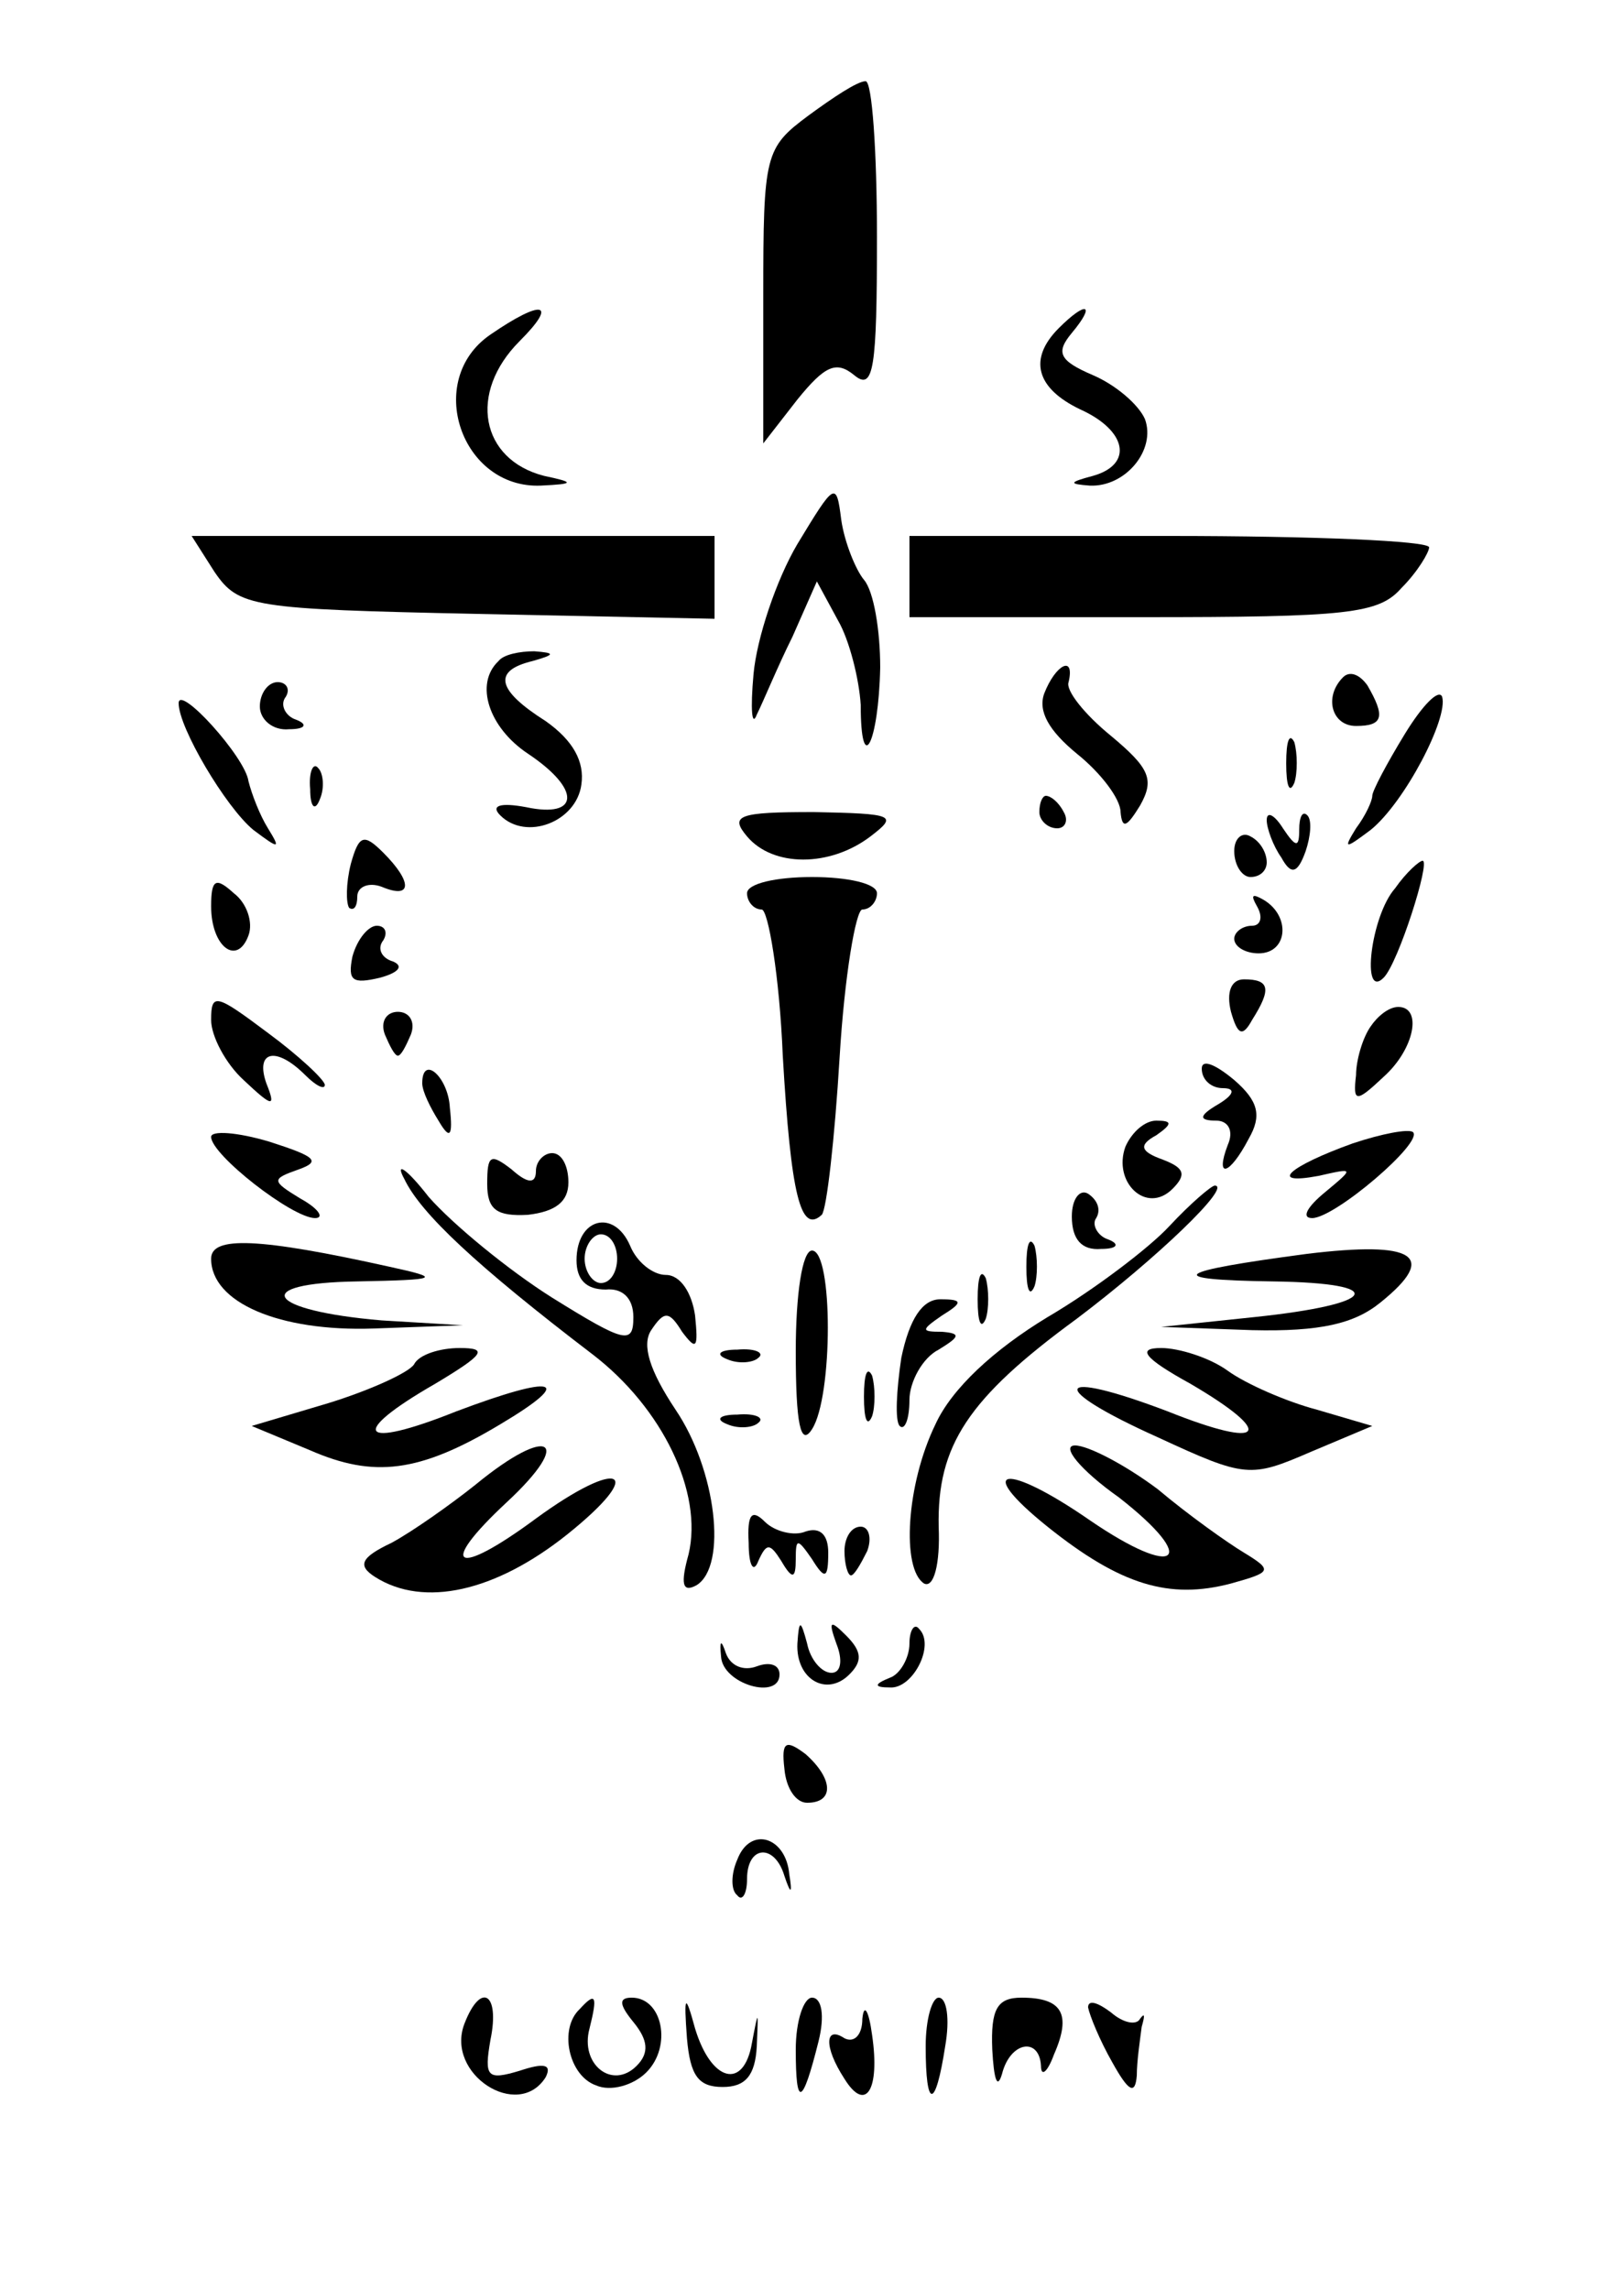 <?xml version="1.0" standalone="no"?>
<!DOCTYPE svg PUBLIC "-//W3C//DTD SVG 20010904//EN"
 "http://www.w3.org/TR/2001/REC-SVG-20010904/DTD/svg10.dtd">
<svg version="1.0" xmlns="http://www.w3.org/2000/svg"
 width="100pt" height="141pt" viewBox="0 0 100 141"
 preserveAspectRatio="xMidYMid meet">

<g transform="translate(0,141) scale(0.1,-0.1)"
fill="#000000" stroke="none">
<path d="M498 1339 c-27 -20 -28 -24 -28 -111 l0 -91 21 27 c17 21 24 24 35
15 12 -10 14 4 14 85 0 53 -3 96 -7 96 -5 0 -20 -10 -35 -21z"/>
<path d="M302 1204 c-41 -28 -18 -95 31 -93 21 1 21 2 2 6 -39 10 -47 51 -15
83 24 24 14 26 -18 4z"/>
<path d="M652 1208 c-19 -19 -14 -37 13 -50 29 -13 33 -34 8 -41 -15 -4 -15
-5 -2 -6 22 -1 41 22 34 41 -4 9 -18 21 -32 27 -21 9 -23 14 -13 26 15 18 9
20 -8 3z"/>
<path d="M491 1075 c-13 -22 -25 -58 -27 -80 -2 -22 -1 -33 2 -25 4 8 13 30
22 48 l15 34 13 -24 c7 -12 13 -36 14 -52 0 -45 11 -24 12 23 0 23 -4 47 -10
54 -5 6 -12 23 -14 37 -3 24 -4 23 -27 -15z"/>
<path d="M132 1058 c15 -22 23 -23 162 -26 l146 -3 0 26 0 25 -161 0 -161 0
14 -22z"/>
<path d="M560 1055 l0 -25 143 0 c127 0 146 2 160 18 10 10 17 22 17 25 0 4
-72 7 -160 7 l-160 0 0 -25z"/>
<path d="M307 1003 c-15 -14 -6 -41 18 -57 33 -22 32 -40 -1 -33 -16 3 -22 1
-16 -5 16 -16 47 -4 50 19 2 14 -5 27 -22 39 -30 19 -33 31 -8 37 14 4 14 5 1
6 -9 0 -19 -2 -22 -6z"/>
<path d="M643 983 c-4 -11 3 -23 20 -37 15 -12 27 -28 27 -36 1 -11 4 -9 12 4
9 16 6 23 -18 43 -16 13 -28 28 -26 33 4 17 -8 11 -15 -7z"/>
<path d="M827 993 c-12 -12 -7 -30 8 -30 17 0 18 6 7 25 -5 7 -11 9 -15 5z"/>
<path d="M160 975 c0 -8 8 -15 18 -14 10 0 12 3 4 6 -6 2 -10 9 -6 14 3 5 0 9
-5 9 -6 0 -11 -7 -11 -15z"/>
<path d="M865 958 c-11 -18 -20 -35 -20 -38 0 -3 -4 -12 -10 -20 -8 -13 -7
-13 9 -1 21 17 48 69 44 82 -2 5 -12 -5 -23 -23z"/>
<path d="M110 977 c0 -15 29 -64 46 -78 16 -12 17 -12 9 1 -5 8 -10 21 -12 29
-2 15 -43 60 -43 48z"/>
<path d="M792 940 c0 -14 2 -19 5 -12 2 6 2 18 0 25 -3 6 -5 1 -5 -13z"/>
<path d="M191 924 c0 -11 3 -14 6 -6 3 7 2 16 -1 19 -3 4 -6 -2 -5 -13z"/>
<path d="M640 910 c0 -5 5 -10 11 -10 5 0 7 5 4 10 -3 6 -8 10 -11 10 -2 0 -4
-4 -4 -10z"/>
<path d="M460 895 c16 -19 51 -19 76 0 17 13 15 14 -35 15 -46 0 -52 -2 -41
-15z"/>
<path d="M780 905 c0 -5 4 -16 9 -23 6 -11 10 -10 15 4 3 9 4 19 1 22 -3 3 -5
-1 -5 -9 0 -11 -2 -11 -10 1 -5 8 -10 11 -10 5z"/>
<path d="M216 878 c-3 -12 -3 -24 -1 -27 3 -2 5 1 5 7 0 6 7 9 15 6 19 -8 19
3 1 21 -12 12 -15 11 -20 -7z"/>
<path d="M760 886 c0 -9 5 -16 10 -16 6 0 10 4 10 9 0 6 -4 13 -10 16 -5 3
-10 -1 -10 -9z"/>
<path d="M859 863 c-15 -17 -21 -69 -7 -55 9 9 29 72 24 72 -2 0 -10 -7 -17
-17z"/>
<path d="M130 852 c0 -25 16 -37 23 -18 3 8 -1 20 -9 26 -11 10 -14 9 -14 -8z"/>
<path d="M460 860 c0 -5 4 -10 9 -10 4 0 11 -41 13 -90 5 -86 11 -110 24 -98
3 3 8 47 11 97 3 50 10 91 14 91 5 0 9 5 9 10 0 6 -18 10 -40 10 -22 0 -40 -4
-40 -10z"/>
<path d="M774 852 c4 -7 2 -12 -3 -12 -6 0 -11 -4 -11 -8 0 -5 7 -9 15 -9 18
0 20 23 3 33 -7 4 -8 3 -4 -4z"/>
<path d="M217 821 c-3 -15 0 -17 17 -13 11 3 15 7 8 10 -7 2 -10 8 -6 13 3 5
1 9 -4 9 -5 0 -12 -8 -15 -19z"/>
<path d="M758 787 c4 -14 7 -16 13 -5 12 19 11 25 -5 25 -8 0 -11 -8 -8 -20z"/>
<path d="M130 782 c0 -10 9 -27 20 -37 18 -17 20 -17 14 -2 -7 20 6 23 24 5 7
-7 12 -9 12 -6 0 3 -16 18 -35 32 -32 24 -35 25 -35 8z"/>
<path d="M237 773 c3 -7 6 -13 8 -13 2 0 5 6 8 13 3 8 -1 14 -8 14 -7 0 -11
-6 -8 -14z"/>
<path d="M844 778 c-5 -7 -9 -21 -9 -30 -2 -17 0 -17 17 -1 19 17 24 43 9 43
-6 0 -13 -6 -17 -12z"/>
<path d="M740 752 c0 -7 6 -12 13 -12 8 0 7 -4 -3 -10 -12 -7 -12 -10 -1 -10
7 0 11 -6 7 -15 -8 -21 1 -19 13 4 8 14 6 23 -9 36 -12 10 -20 13 -20 7z"/>
<path d="M260 743 c0 -5 5 -15 10 -23 7 -12 9 -10 7 8 -1 19 -17 33 -17 15z"/>
<path d="M130 710 c0 -11 50 -50 64 -50 6 0 2 6 -9 12 -18 11 -18 12 -1 18 14
5 10 8 -18 17 -20 6 -36 7 -36 3z"/>
<path d="M693 704 c-8 -22 13 -42 29 -26 9 9 7 13 -6 18 -14 5 -15 9 -4 15 10
7 10 9 0 9 -7 0 -15 -7 -19 -16z"/>
<path d="M833 706 c-39 -14 -53 -26 -21 -20 22 5 22 5 4 -10 -11 -9 -15 -16
-8 -16 14 0 69 47 62 53 -3 2 -19 -1 -37 -7z"/>
<path d="M249 684 c10 -21 44 -53 116 -108 43 -33 68 -85 59 -123 -5 -18 -4
-24 5 -19 19 12 12 71 -13 108 -16 24 -21 40 -15 49 8 12 11 12 19 -1 9 -12
10 -10 8 10 -2 14 -9 25 -18 25 -8 0 -18 8 -22 18 -10 23 -33 17 -33 -9 0 -12
6 -18 18 -18 10 1 17 -5 17 -17 0 -17 -5 -16 -50 12 -27 17 -61 45 -76 62 -14
18 -21 22 -15 11z m131 -49 c0 -8 -4 -15 -10 -15 -5 0 -10 7 -10 15 0 8 5 15
10 15 6 0 10 -7 10 -15z"/>
<path d="M300 681 c0 -16 6 -20 25 -19 17 2 25 8 25 20 0 10 -4 18 -10 18 -5
0 -10 -5 -10 -11 0 -8 -5 -8 -15 1 -13 10 -15 9 -15 -9z"/>
<path d="M660 661 c0 -14 6 -21 18 -20 10 0 12 3 4 6 -6 2 -10 9 -7 13 3 5 1
11 -5 15 -5 3 -10 -3 -10 -14z"/>
<path d="M720 655 c-12 -13 -46 -39 -75 -56 -33 -20 -59 -44 -69 -66 -18 -37
-21 -89 -7 -98 6 -3 10 12 9 35 -1 50 18 79 85 128 49 37 96 82 85 82 -2 0
-15 -11 -28 -25z"/>
<path d="M130 635 c0 -27 42 -45 100 -43 l55 2 -50 3 c-71 6 -82 23 -15 24 51
1 52 2 20 9 -81 18 -110 19 -110 5z"/>
<path d="M632 630 c0 -14 2 -19 5 -12 2 6 2 18 0 25 -3 6 -5 1 -5 -13z"/>
<path d="M805 638 c-83 -11 -90 -16 -21 -17 72 -1 65 -14 -12 -22 l-57 -6 56
-2 c42 -1 63 4 79 17 36 29 21 38 -45 30z"/>
<path d="M490 578 c0 -45 3 -59 10 -48 13 20 13 110 0 110 -6 0 -10 -27 -10
-62z"/>
<path d="M602 610 c0 -14 2 -19 5 -12 2 6 2 18 0 25 -3 6 -5 1 -5 -13z"/>
<path d="M555 574 c-3 -20 -4 -39 -1 -42 3 -3 6 4 6 16 0 11 8 26 18 31 13 8
14 10 2 11 -13 0 -13 1 0 10 13 8 13 10 -1 10 -11 0 -19 -12 -24 -36z"/>
<path d="M255 570 c-3 -5 -27 -16 -53 -24 l-47 -14 36 -15 c39 -17 67 -14 117
16 47 28 34 31 -27 8 -60 -24 -67 -14 -13 17 30 18 33 22 15 22 -12 0 -25 -4
-28 -10z"/>
<path d="M448 573 c7 -3 16 -2 19 1 4 3 -2 6 -13 5 -11 0 -14 -3 -6 -6z"/>
<path d="M733 558 c53 -31 46 -41 -14 -17 -71 27 -75 15 -6 -16 54 -25 57 -25
94 -9 l38 16 -34 10 c-19 5 -44 16 -55 24 -11 8 -30 14 -41 14 -15 0 -11 -6
18 -22z"/>
<path d="M532 550 c0 -14 2 -19 5 -12 2 6 2 18 0 25 -3 6 -5 1 -5 -13z"/>
<path d="M448 533 c7 -3 16 -2 19 1 4 3 -2 6 -13 5 -11 0 -14 -3 -6 -6z"/>
<path d="M293 496 c-15 -12 -39 -29 -52 -36 -19 -9 -21 -14 -10 -21 30 -19 74
-9 118 26 50 40 33 48 -19 10 -50 -37 -61 -30 -18 10 42 39 26 48 -19 11z"/>
<path d="M689 488 c50 -39 36 -51 -18 -14 -52 36 -72 33 -26 -4 45 -36 75 -45
113 -35 25 7 26 8 8 19 -10 6 -34 23 -53 39 -20 15 -43 27 -51 27 -9 0 3 -15
27 -32z"/>
<path d="M461 460 c0 -14 3 -19 6 -11 5 11 7 11 14 0 7 -12 9 -11 9 1 0 13 1
13 10 0 8 -13 10 -12 10 4 0 11 -5 16 -14 13 -7 -3 -19 0 -25 6 -8 8 -11 5
-10 -13z"/>
<path d="M520 455 c0 -8 2 -15 4 -15 2 0 6 7 10 15 3 8 1 15 -4 15 -6 0 -10
-7 -10 -15z"/>
<path d="M444 390 c1 -17 36 -27 36 -11 0 6 -6 8 -14 5 -8 -3 -16 0 -19 8 -3
9 -4 8 -3 -2z"/>
<path d="M491 398 c-1 -22 18 -33 32 -19 8 8 8 14 -2 24 -10 10 -11 9 -6 -5 4
-10 3 -18 -3 -18 -6 0 -13 8 -15 18 -4 15 -5 15 -6 0z"/>
<path d="M560 398 c0 -9 -6 -19 -12 -21 -10 -4 -10 -6 0 -6 14 -1 28 26 18 36
-3 4 -6 -1 -6 -9z"/>
<path d="M483 321 c1 -12 7 -21 14 -21 17 0 16 15 -1 30 -12 9 -15 8 -13 -9z"/>
<path d="M454 265 c-4 -9 -4 -19 0 -22 3 -4 6 1 6 10 0 21 17 22 23 2 4 -12 5
-11 3 1 -2 23 -24 30 -32 9z"/>
<path d="M286 164 c-12 -31 33 -60 50 -33 4 8 -1 9 -16 4 -20 -6 -22 -4 -18
19 6 29 -6 36 -16 10z"/>
<path d="M357 173 c-13 -12 -7 -41 10 -47 9 -4 23 0 31 8 16 16 10 46 -9 46
-8 0 -8 -4 1 -15 9 -11 10 -19 2 -27 -15 -15 -35 1 -29 23 5 20 4 23 -6 12z"/>
<path d="M423 155 c2 -23 7 -30 22 -30 14 0 20 7 21 25 1 23 1 23 -3 2 -5 -29
-25 -24 -35 9 -6 22 -7 21 -5 -6z"/>
<path d="M490 148 c0 -36 4 -35 14 5 4 16 2 27 -4 27 -5 0 -10 -14 -10 -32z"/>
<path d="M531 167 c0 -10 -5 -15 -11 -12 -12 8 -13 -5 0 -25 13 -21 22 -7 17
27 -2 15 -5 20 -6 10z"/>
<path d="M570 150 c0 -39 6 -39 12 0 3 17 1 30 -4 30 -4 0 -8 -13 -8 -30z"/>
<path d="M611 148 c1 -18 3 -25 6 -15 5 20 23 23 24 5 0 -7 4 -4 8 7 11 25 5
35 -20 35 -15 0 -19 -7 -18 -32z"/>
<path d="M670 174 c1 -5 7 -20 15 -34 10 -18 14 -20 15 -8 0 9 2 22 3 30 2 7
2 9 -1 5 -2 -4 -10 -3 -18 4 -8 6 -14 8 -14 3z"/>
</g>
</svg>
